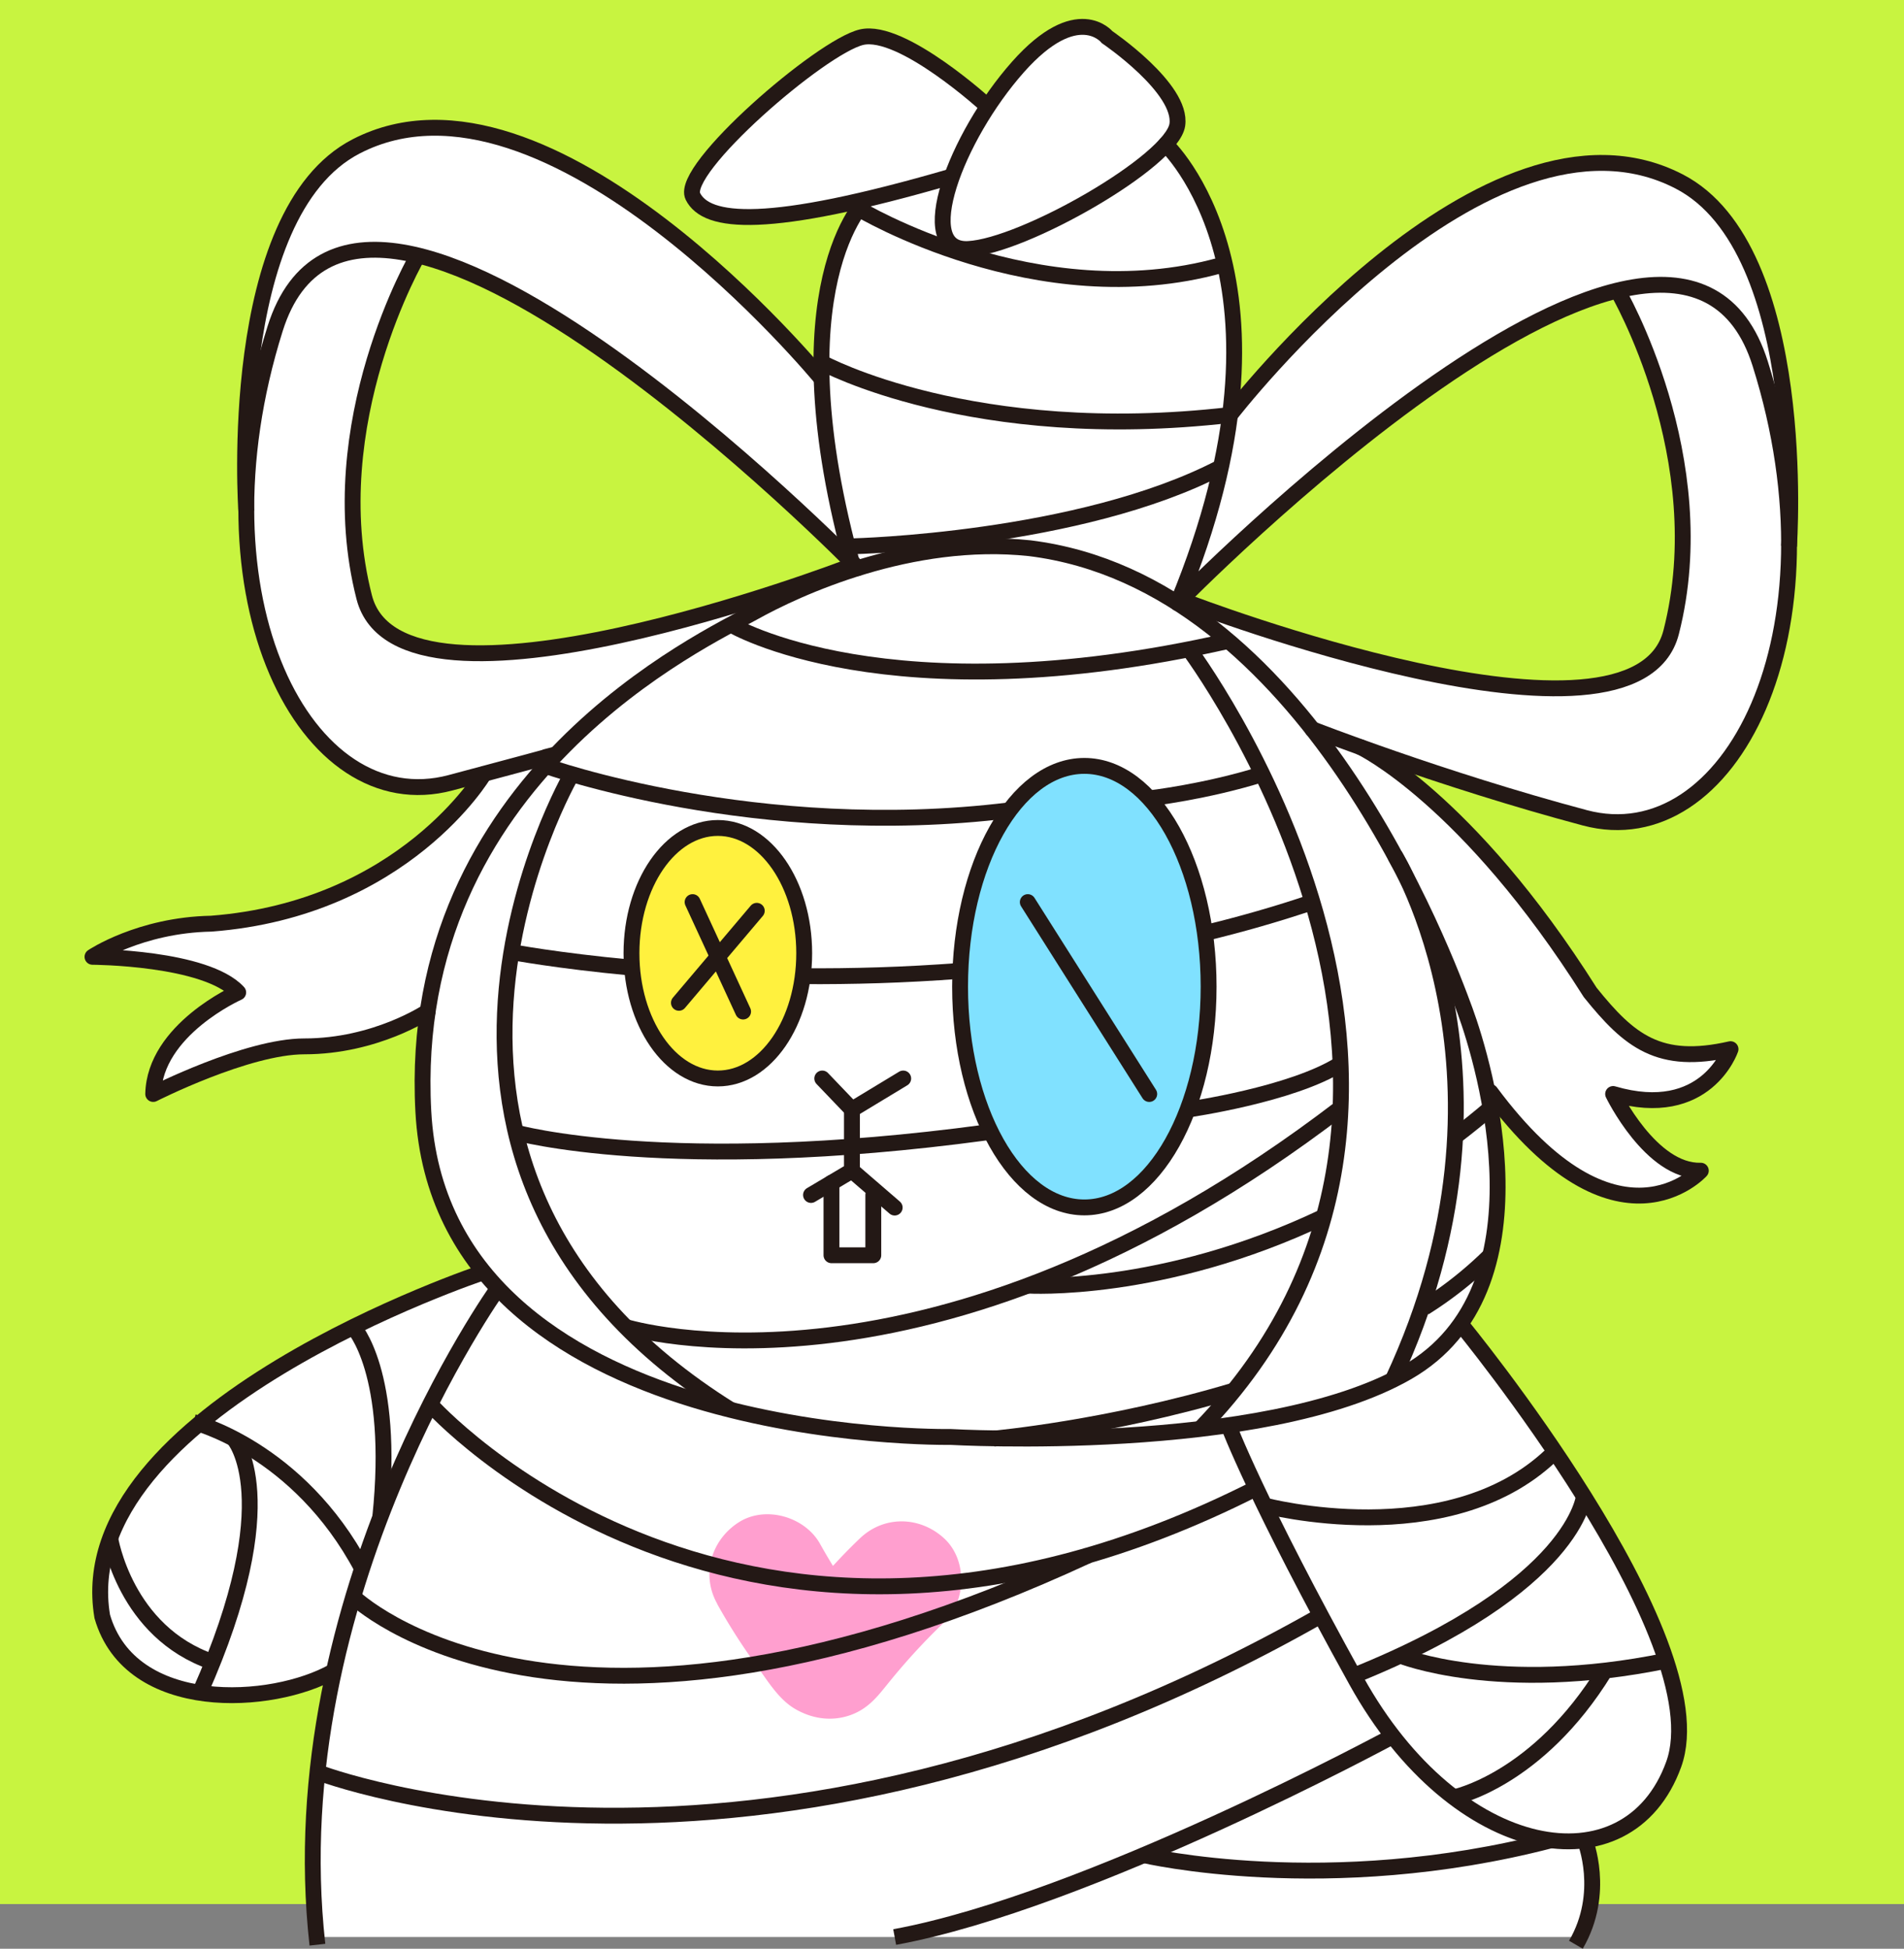 <svg viewBox="0 0 1200 1228.16" xmlns="http://www.w3.org/2000/svg" id="图层_1"><rect x="0" y="0" width="1200" height="1228.16" fill="#808080" stroke="none"/><defs><style>.cls-1{fill:#c8f440;}.cls-2{fill:#fff;}.cls-3{fill:#fff13e;}.cls-4{fill:#80e1ff;}.cls-5{fill:#ff9fcf;}.cls-6,.cls-7{fill:none;stroke:#231815;stroke-width:10px;}.cls-6{stroke-miterlimit:10;}.cls-7{stroke-linecap:round;stroke-linejoin:round;}</style></defs><title>5木乃兔-rgb</title><rect height="1200" width="1200" class="cls-1"></rect><path transform="translate(0 -1.39)" d="M543,24.82S442.39,80.94,436.72,125.16c31.62,33.2,163.28-12.6,163.28-12.6l22.6-44S583.55,22,543,24.82Z" class="cls-2"></path><path transform="translate(0 -1.39)" d="M500.84,370.79,364.65,406.91S196,465.28,222.24,295.79c12.18-61.59,32.25-125.63,41.16-133.39,19.75,6,88.91,13.24,270.58,196.63,3.93-13.37-17.71-120.78-17.71-120.78l-14.86-16.77S347.12,51.52,236.58,88.34s-81.36,288.54-81.36,288.54S183,497.73,255.49,500.44c14.26-3.26,49.43-11.16,49.43-11.16l84.38-11.49Z" class="cls-2"></path><path transform="translate(0 -1.39)" d="M197.11,1222.17h796.1s20.16-10.28,5.66-61c11.44-2.53,88.24-21.79,48.21-121.85S920.56,835.75,920.56,835.75s37.35-38.61,18.83-146.12c51.08,51.1,69.36,79.66,132.57,49.57-26.36-.62-40-24.62-55.27-48.34,22,3.83,65.76,10.3,74-28.25-36.38,2.27-61.4,2-83.05-29.21s-90.09-133.78-144-157.73c-69.79-52.26-121.46-94.19-121.46-94.19s84.18-184.63-7.46-289.07c7.29-12.32,10.76-20.82,0-33.33S686,18.32,686,18.32s-20.83-1.7-38.27,18.73A505.43,505.43,0,0,0,614.92,81l-51,23.1L534,145.2s-25.83,44.59-14.49,111.49S534,359,534,359l-81.56,36-147.5,94.26s-62.61,92.38-163.26,90.33c-40.57.23-83.37,24.8-83.37,24.8s44.32-5.86,87.78,18.8c-23.43,21.26-49.51,46-49.51,67.65,40.62-17.45,60.09-27.11,96.38-29.38s73.37-20.6,73.37-20.6S254.75,757.7,304.92,803.13c-54.16,18.22-240,90.16-241.78,206.7,6.3,96.12,149.07,44.43,149.07,44.43S184.5,1172.37,200.05,1227" class="cls-2"></path><path transform="translate(0 -1.39)" d="M761.73,277.1S874.15,127.28,985.38,106.38s134.58,75.35,142.19,185.4-16.21,223-112.59,227.76C918.46,493,813.16,457.38,813.16,457.38l-64.35-76.25,87.58,28.7s205.32,66.83,218-14.81c7-66.9,5.64-142.11-35-210.52C987.77,193.19,892.53,231.75,729.25,395Z" class="cls-2"></path><path transform="translate(0 -1.39)" d="M452.42,523.2s26.39-2.55,37.66,21.94,47.72,88.66-29.47,136C394.36,699.7,359.28,541.39,452.42,523.2Z" class="cls-3"></path><ellipse ry="139.43" rx="78.32" cy="621.32" cx="683.41" class="cls-4"></ellipse><path transform="translate(0 -1.39)" d="M451.94,1012.14A384,384,0,0,0,476.75,1051c7,9.57,14,21.48,24.6,27.55,9.94,5.71,21.27,7.72,32.52,4.43,12.41-3.62,19.15-12.08,26.66-21.84l-5.86,7.59A404.19,404.19,0,0,1,595,1023.88c14.23-13.55,14.67-39.56,0-53-15.27-14-37.85-14.46-53,0-17.42,16.6-32.69,34.87-47.35,53.91l5.86-7.59a18.14,18.14,0,0,1-2,2.3l7.59-5.86-1.1.8,9-3.78-1.19.35h19.94l-1.26-.25,9,3.78-1.18-.75,7.59,5.87a63.18,63.18,0,0,1-5.36-6.41l5.86,7.59a383.59,383.59,0,0,1-30.6-46.53c-9.61-17.12-34.49-24.29-51.31-13.45-17.32,11.16-23.73,33-13.45,51.31Z" class="cls-5"></path><path transform="translate(0 -1.39)" d="M474.29,387.7C445.82,403.64,255.46,490.88,266.8,701.78S599,907,599,907s197.28,11.34,288-40.82S935.77,672.3,923.3,638.28s-99.78-269.86-274.39-291.4C574.07,338.94,502.77,371.76,474.29,387.7Z" class="cls-6"></path><polyline points="518.23 679.7 536.94 699.25 569.25 679.7" class="cls-7"></polyline><polyline points="536.94 699.25 536.94 737.8 511.14 753.11" class="cls-7"></polyline><line y2="761.05" x2="563.87" y1="737.8" x1="536.94" class="cls-7"></line><polyline points="524.04 745.46 524.04 791.1 550.4 791.1 550.4 753.11" class="cls-7"></polyline><ellipse ry="78.94" rx="54.43" cy="600.75" cx="452.42" class="cls-7"></ellipse><ellipse ry="139.13" rx="78.32" cy="621.82" cx="683.41" class="cls-7"></ellipse><line y2="637.5" x2="468.34" y1="568.53" x1="436.51" class="cls-7"></line><line y2="632.01" x2="427.89" y1="574.02" x1="476.96" class="cls-7"></line><line y2="689.47" x2="724.31" y1="568.53" x1="647.77" class="cls-7"></line><path transform="translate(0 -1.39)" d="M313.86,813.32S175.4,1006.49,200.05,1227" class="cls-6"></path><path transform="translate(0 -1.39)" d="M304.92,803.13s-262.4,86.9-240.48,217c17.81,61.65,107.15,56.54,146,34.44" class="cls-6"></path><path transform="translate(0 -1.39)" d="M920.56,835.75s163.06,198.13,134.29,277.59-137,61-200-52.68-80.62-161-80.62-161" class="cls-6"></path><path transform="translate(0 -1.39)" d="M998.87,1161.19s13.51,33-5.66,65.84" class="cls-6"></path><path transform="translate(0 -1.39)" d="M697.79,24.82S745.41,57.13,742,80.09s-97,76.54-131.81,78.24-7.87-70.51,31.46-114.81C679.08,1.39,697.79,24.82,697.79,24.82Z" class="cls-6"></path><path transform="translate(0 -1.39)" d="M622.6,68.51S568.53,18.86,543,24.82s-114.81,83.33-106.3,100.34,45.93,21.58,163.28-12.6" class="cls-6"></path><path transform="translate(0 -1.39)" d="M734.72,92.41s91.82,84.75,7.46,289.07c0,0,313.62-321,367.2-150.87S1089.82,541.07,998.83,516.8,827.16,461,827.16,461" class="cls-7"></path><path transform="translate(0 -1.39)" d="M546,127s-58,54.22-7.93,233.28" class="cls-6"></path><path transform="translate(0 -1.39)" d="M460.61,395S559,454.15,774.23,405.31" class="cls-6"></path><path transform="translate(0 -1.39)" d="M271.18,886.41s194.44,218.15,520.57,52.88" class="cls-6"></path><path transform="translate(0 -1.39)" d="M222.64,1007.68S353.7,1135.56,686,981.58" class="cls-6"></path><path transform="translate(0 -1.39)" d="M200.09,1118.28s272.12,106,632.37-98.74" class="cls-6"></path><path transform="translate(0 -1.39)" d="M877.79,1095.59s-192.31,104.23-313.92,126.58" class="cls-6"></path><path transform="translate(0 -1.39)" d="M720.83,1170.53s115.57,27.31,256.73-9.34" class="cls-6"></path><path transform="translate(0 -1.39)" d="M636.3,512.07c-159.34,19.59-292.44-28-292.44-28" class="cls-6"></path><path transform="translate(0 -1.39)" d="M748.81,409.83s211.75,281,7.47,492.16" class="cls-6"></path><path transform="translate(0 -1.39)" d="M879.09,540.53s87.42,140.56-1.35,330.6" class="cls-6"></path><path transform="translate(0 -1.39)" d="M360.39,489.28S215.79,737.2,460.61,890" class="cls-6"></path><path transform="translate(0 -1.39)" d="M724.31,504.54s35.49-4.05,71.24-15.26" class="cls-6"></path><path transform="translate(0 -1.39)" d="M759.93,589.31c22.45-5.44,44.93-11.85,67.23-19.39" class="cls-6"></path><path transform="translate(0 -1.39)" d="M505.93,616.61c30.8.22,64.2-.68,99.17-3.37" class="cls-6"></path><path transform="translate(0 -1.39)" d="M322.33,601.39S351,606.85,398,611.23" class="cls-6"></path><path transform="translate(0 -1.39)" d="M797,950.22s115.09,30.44,180.57-31.64" class="cls-6"></path><path transform="translate(0 -1.39)" d="M998.35,943.78s-4.38,57.07-145.24,113.73" class="cls-6"></path><path transform="translate(0 -1.39)" d="M882.49,1044.8s61.39,25,167.61,3.26" class="cls-6"></path><path transform="translate(0 -1.39)" d="M916.24,1134.13s52.74-10.52,95.3-79.87" class="cls-6"></path><path transform="translate(0 -1.39)" d="M222.64,837.69s26.6,28.14,17,120" class="cls-6"></path><path transform="translate(0 -1.39)" d="M122.07,897.69s66,16.51,106.13,92.26" class="cls-6"></path><path transform="translate(0 -1.39)" d="M147.29,908.05s33.48,37-21.38,160.24" class="cls-6"></path><path transform="translate(0 -1.39)" d="M69.44,970.79S78.7,1030,134,1048.86" class="cls-6"></path><path transform="translate(0 -1.39)" d="M325.08,715.14s96.33,27,296.17,0" class="cls-6"></path><path transform="translate(0 -1.39)" d="M748.81,700.64s65.44-9.33,96.07-28.78" class="cls-6"></path><path transform="translate(0 -1.39)" d="M394.36,837.69s192,59.81,450.52-138" class="cls-6"></path><path transform="translate(0 -1.39)" d="M917.55,717.32q10.94-8.33,21.84-17.62" class="cls-6"></path><path transform="translate(0 -1.39)" d="M647.77,811.61s84.45,5.28,186.62-43.47" class="cls-6"></path><path transform="translate(0 -1.39)" d="M897.64,825.51a243.73,243.73,0,0,0,41.64-33" class="cls-6"></path><path transform="translate(0 -1.39)" d="M626.35,908.05s72-6.52,151.37-30.31" class="cls-6"></path><path transform="translate(0 -1.39)" d="M518.23,230.05s94.6,51.6,257,32.88c0,0,161.65-209.79,283-147.21,82.49,42.52,69.29,229.94,69.29,229.94" class="cls-6"></path><path transform="translate(0 -1.39)" d="M537.91,345.66s142.63-3.41,231.62-49.87" class="cls-6"></path><path transform="translate(0 -1.39)" d="M541.13,132.93s112.59,67.92,228.4,35.6" class="cls-6"></path><path transform="translate(0 -1.39)" d="M1019.39,184.5s61.92,105.64,33.86,215.34c-22.85,89.32-304.44-18.71-304.44-18.71" class="cls-6"></path><path transform="translate(0 -1.39)" d="M540.61,359.38S227,38.43,173.41,208.51,193,519,284,494.7s59.9-16.21,59.9-16.21" class="cls-7"></path><path transform="translate(0 -1.39)" d="M517.71,240S345.92,31,224.52,93.62C142,136.14,155.23,323.56,155.23,323.56" class="cls-6"></path><path transform="translate(0 -1.39)" d="M263.4,162.4S201.47,268,229.54,377.74C252.39,467.06,534,359,534,359" class="cls-6"></path><path transform="translate(0 -1.39)" d="M857.6,472.31s67.24,32.05,144.63,154.54c24.66,30.66,43.37,46,88.44,35.76,0,0-15.31,45.45-74,28.25,0,0,23.81,49.23,55.27,48.34,0,0-52.54,58.23-132.57-49.57" class="cls-7"></path><path transform="translate(0 -1.39)" d="M304.92,489.28s-50.19,84.89-171.79,94.24c-45.07.85-74.84,20.89-74.84,20.89s71.43.29,91.84,22.44c0,0-52.72,23.39-53.57,64,0,0,59.07-30,95.24-30,45.07,0,77.75-22,77.75-22" class="cls-7"></path></svg>